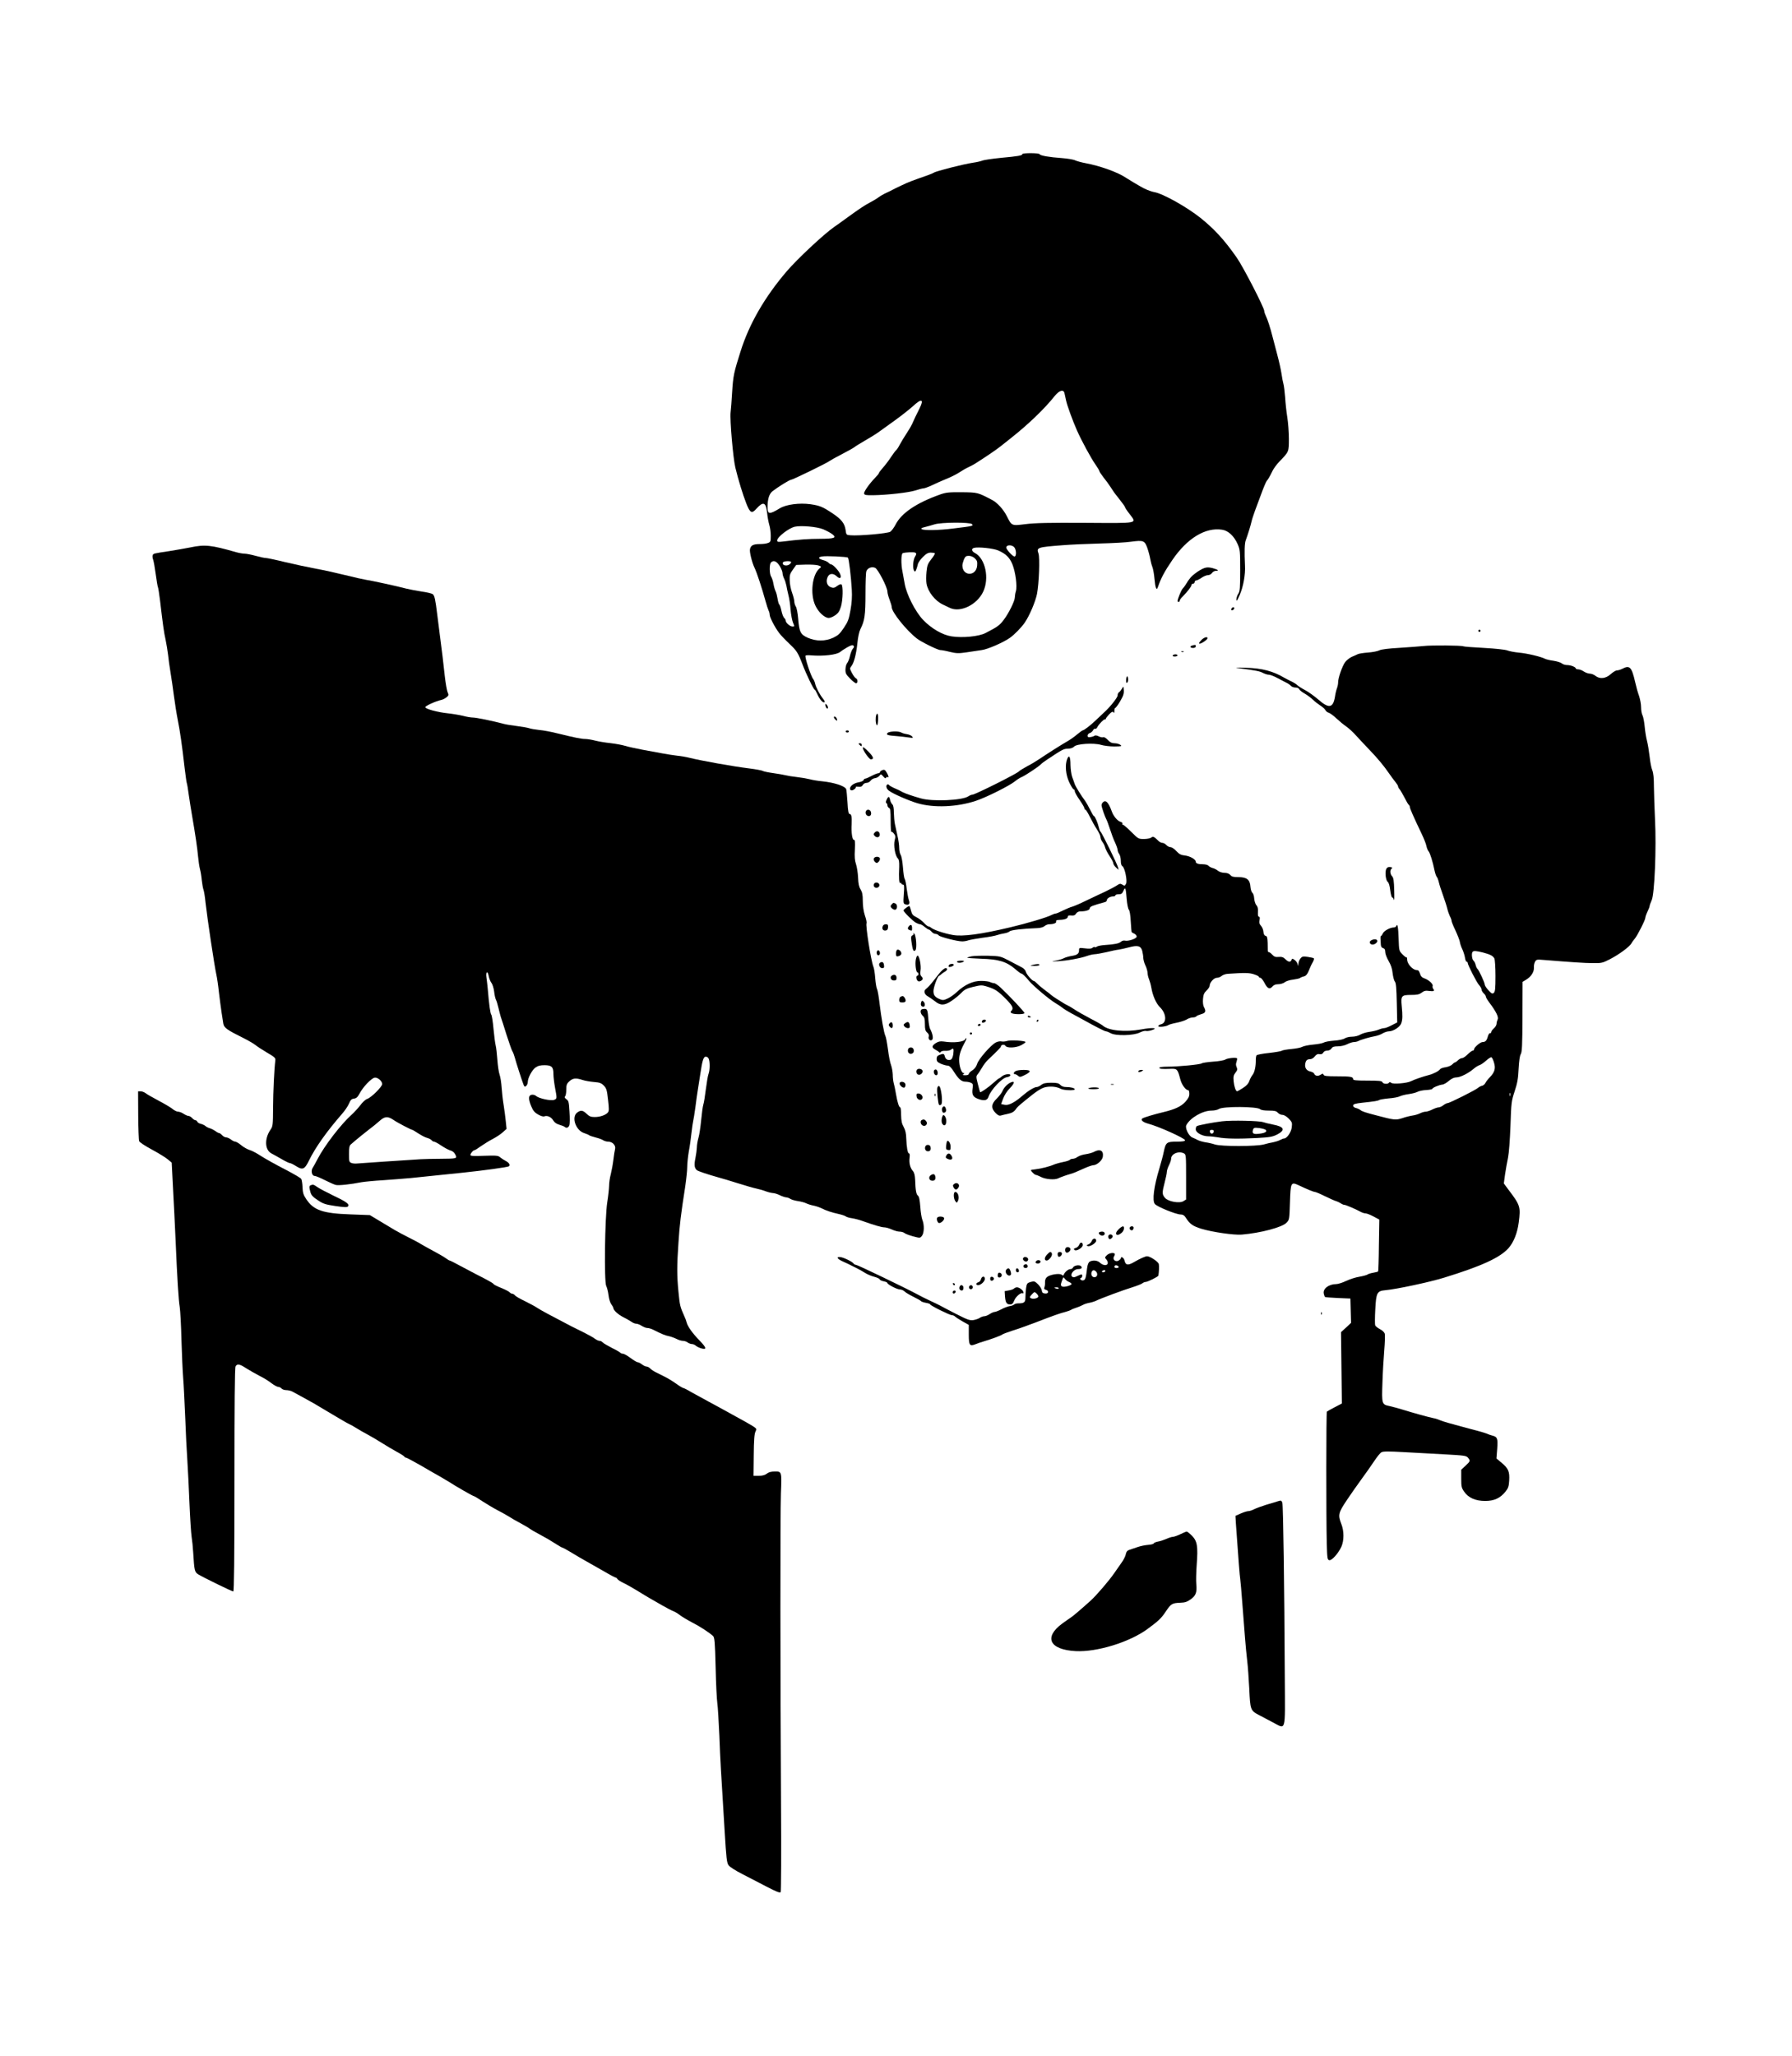 <?xml version="1.0" standalone="no"?>
<!DOCTYPE svg PUBLIC "-//W3C//DTD SVG 20010904//EN"
 "http://www.w3.org/TR/2001/REC-SVG-20010904/DTD/svg10.dtd">
<svg version="1.0" xmlns="http://www.w3.org/2000/svg"
 width="1674pt" height="1920pt" viewBox="0 0 1674 1920"
 preserveAspectRatio="xMidYMid meet">

<g transform="translate(0,1920) scale(0.1,-0.1)"
fill="#000000" stroke="none">
<path d="M9550 17761 c0 -13 -36 -20 -200 -35 -80 -8 -158 -19 -174 -26 -16
-6 -54 -15 -85 -19 -93 -14 -348 -79 -367 -93 -6 -4 -35 -17 -65 -27 -135 -47
-178 -63 -239 -93 -36 -17 -72 -34 -80 -39 -8 -5 -35 -18 -59 -29 -25 -11 -59
-31 -75 -43 -17 -13 -51 -33 -76 -46 -49 -25 -106 -63 -220 -146 -41 -30 -95
-69 -119 -85 -98 -69 -342 -297 -440 -411 -208 -243 -353 -494 -434 -753 -62
-196 -68 -223 -78 -381 -4 -77 -11 -160 -14 -185 -8 -70 23 -426 44 -515 29
-119 69 -250 103 -337 35 -89 51 -97 95 -47 63 70 88 60 99 -39 3 -37 13 -87
20 -112 8 -25 14 -71 14 -103 0 -53 -2 -58 -26 -67 -14 -6 -48 -10 -75 -10
-62 0 -86 -12 -93 -48 -6 -25 19 -126 44 -177 21 -44 68 -187 101 -307 10 -37
23 -76 28 -87 6 -11 11 -29 11 -41 0 -24 47 -115 88 -170 14 -19 58 -65 97
-102 68 -64 80 -83 121 -190 33 -88 105 -238 115 -238 3 0 13 -17 22 -37 23
-52 52 -86 67 -81 8 2 5 13 -11 33 -31 39 -65 102 -74 140 -3 16 -12 36 -18
44 -22 26 -82 209 -72 219 3 4 25 5 48 3 119 -10 244 5 276 32 9 8 38 27 64
42 35 20 51 25 59 17 9 -9 7 -16 -5 -29 -9 -10 -21 -41 -27 -68 -6 -27 -18
-57 -26 -66 -8 -8 -15 -35 -16 -58 -1 -37 4 -47 42 -86 24 -25 50 -45 57 -45
18 0 17 39 -1 46 -8 3 -24 25 -37 49 -21 40 -22 45 -8 62 25 29 47 110 58 215
6 60 17 111 29 135 39 75 47 130 47 328 0 105 3 199 8 211 11 31 51 46 82 32
27 -12 115 -182 115 -223 0 -13 9 -47 20 -75 11 -28 20 -59 20 -69 0 -46 135
-215 235 -293 41 -32 195 -108 220 -108 11 0 51 -7 89 -17 60 -14 79 -15 155
-4 47 7 111 16 141 21 56 7 200 70 262 113 43 30 108 96 141 144 45 66 99 194
114 267 19 99 28 336 14 378 -20 56 -11 59 224 77 72 6 227 13 345 16 118 3
252 10 296 17 115 15 127 11 152 -59 11 -32 23 -78 27 -102 4 -24 13 -58 20
-75 7 -17 16 -68 20 -114 7 -81 19 -111 31 -75 29 85 63 148 136 255 138 202
308 306 464 282 57 -8 112 -59 145 -134 23 -52 24 -66 24 -245 0 -165 -2 -195
-17 -218 -10 -14 -18 -39 -18 -54 0 -22 7 -12 31 42 33 77 54 190 49 275 -6
126 -4 207 7 235 19 51 46 138 54 175 4 19 19 64 32 100 13 36 41 110 61 164
20 55 42 106 48 114 15 17 30 44 56 97 11 22 39 60 63 85 90 93 89 90 89 214
0 61 -7 152 -15 201 -8 50 -17 133 -20 185 -4 52 -11 109 -16 126 -5 17 -13
59 -18 95 -5 35 -23 116 -40 179 -17 63 -36 135 -42 160 -20 81 -49 171 -64
200 -8 16 -15 37 -15 46 0 31 -199 417 -258 500 -115 165 -209 266 -337 369
-128 102 -349 226 -431 241 -35 6 -94 30 -134 55 -8 5 -35 21 -60 35 -25 15
-56 34 -70 43 -76 52 -240 111 -377 137 -40 7 -85 20 -100 27 -16 8 -72 17
-125 21 -116 8 -202 23 -206 36 -5 13 -162 13 -162 1z m394 -2233 c3 -13 9
-43 15 -68 9 -45 64 -195 102 -280 42 -95 132 -261 174 -320 19 -27 35 -54 35
-59 0 -5 17 -31 38 -58 21 -26 52 -68 68 -93 35 -54 32 -50 89 -122 25 -31 45
-60 45 -65 0 -4 18 -32 41 -61 70 -93 97 -87 -411 -84 -342 2 -472 -1 -560
-12 -132 -16 -128 -18 -176 77 -31 61 -88 123 -133 147 -139 73 -137 72 -286
74 -123 1 -148 -2 -205 -22 -221 -79 -360 -173 -415 -282 -14 -27 -36 -56 -48
-65 -24 -16 -293 -40 -373 -33 -38 3 -39 4 -45 50 -9 61 -39 99 -118 152 -97
65 -123 75 -211 88 -102 14 -226 -2 -285 -38 -100 -60 -115 -58 -115 13 1 75
15 121 46 146 50 39 159 107 173 107 15 0 338 157 361 176 8 6 59 35 114 63
54 28 106 57 115 64 9 8 54 36 101 63 47 27 104 62 127 79 23 16 92 66 153
110 61 44 137 104 168 132 79 74 105 67 64 -16 -26 -51 -60 -122 -72 -151 -6
-14 -28 -52 -50 -85 -22 -33 -51 -81 -65 -107 -13 -26 -29 -49 -35 -53 -5 -3
-26 -32 -47 -63 -20 -31 -54 -76 -75 -99 -21 -24 -38 -46 -38 -51 0 -4 -15
-23 -34 -42 -57 -59 -107 -131 -104 -148 3 -14 16 -17 83 -16 135 2 337 25
398 45 31 10 64 19 73 19 9 0 38 10 63 21 57 27 110 51 181 80 30 13 74 36 98
52 23 15 57 35 75 43 17 7 48 24 68 36 107 68 199 131 239 163 25 20 66 53 92
73 161 127 315 274 411 395 43 53 83 64 91 25z m-864 -1222 c13 -17 12 -18
-177 -41 -135 -17 -271 -19 -292 -6 -11 7 -3 12 30 20 24 6 64 17 89 25 65 20
333 21 350 2z m-1390 -48 c31 -13 69 -34 85 -46 43 -34 21 -42 -115 -43 -107
0 -201 -7 -342 -25 -51 -6 -58 -5 -58 10 0 31 108 115 165 128 59 13 207 0
265 -24z m1782 -165 c23 -21 26 -92 3 -89 -18 3 -74 65 -75 83 0 25 46 29 72
6z m-144 -34 c70 -32 103 -65 129 -127 29 -72 47 -205 33 -252 -6 -19 -10 -45
-10 -58 0 -33 -56 -147 -103 -209 -39 -52 -58 -66 -171 -124 -62 -32 -214 -47
-317 -31 -85 13 -188 73 -266 154 -73 77 -155 238 -172 338 -6 36 -15 85 -20
110 -15 67 -14 170 2 175 29 9 106 12 118 4 11 -7 11 -14 -4 -38 -18 -31 -23
-106 -8 -130 8 -12 12 -10 20 10 5 13 12 36 15 50 3 15 24 45 47 68 31 31 49
41 74 41 17 0 34 -3 38 -6 3 -3 -11 -28 -33 -55 -33 -42 -39 -57 -45 -118 -4
-39 -4 -89 0 -111 13 -75 79 -159 151 -194 21 -10 52 -25 67 -32 97 -47 253
28 311 150 60 126 21 310 -76 362 -32 16 -37 40 -10 48 39 11 184 -4 230 -25z
m-1407 -66 c9 -10 29 -175 36 -299 4 -63 0 -123 -12 -190 -15 -86 -23 -108
-62 -166 -37 -56 -54 -71 -100 -93 -75 -34 -159 -34 -237 0 -68 30 -80 54 -90
180 -4 50 -14 100 -22 112 -8 12 -14 33 -14 46 0 13 -9 50 -21 83 -12 32 -22
84 -22 116 -2 48 3 62 30 100 l31 43 89 3 c50 1 103 -2 119 -8 29 -11 29 -12
9 -28 -68 -57 -89 -238 -39 -345 28 -62 87 -117 126 -117 13 0 40 11 60 25 29
20 40 37 54 82 18 61 21 190 5 206 -5 5 -22 0 -40 -14 -25 -19 -36 -21 -58
-13 -36 12 -50 52 -33 93 15 38 52 42 86 10 29 -28 47 -18 33 19 -12 32 -68
92 -85 92 -6 0 -17 7 -24 15 -7 8 -30 20 -51 25 -46 13 -50 27 -11 34 40 7
234 -2 243 -11z m1185 -6 c21 -20 25 -31 22 -67 -7 -104 -138 -103 -138 1 0
11 7 35 14 54 13 29 20 35 46 35 19 0 41 -9 56 -23z m-1823 -71 c15 -24 27
-54 27 -67 0 -13 7 -37 15 -52 8 -15 17 -45 21 -65 3 -20 12 -60 19 -89 8 -28
17 -89 20 -135 4 -46 14 -98 21 -117 17 -42 18 -41 -4 -41 -22 0 -62 35 -62
54 0 8 -7 19 -14 26 -8 6 -20 36 -26 66 -6 29 -15 56 -20 59 -5 3 -12 27 -16
53 -4 26 -12 58 -19 72 -7 14 -16 45 -20 70 -4 25 -14 54 -21 65 -17 24 -18
117 -2 133 24 24 52 13 81 -32z m107 36 c0 -15 -24 -32 -46 -32 -25 0 -39 14
-29 30 7 12 75 14 75 2z"/>
<path d="M1780 14089 c-52 -10 -142 -26 -200 -35 -147 -22 -147 -22 -154 -39
-3 -8 -1 -27 5 -42 5 -15 16 -76 24 -136 8 -59 17 -113 20 -118 3 -5 12 -62
20 -126 26 -221 36 -298 52 -367 8 -37 18 -100 23 -140 4 -39 14 -114 23 -166
9 -52 23 -151 32 -220 9 -69 25 -170 36 -224 20 -100 39 -229 64 -449 8 -64
16 -125 19 -135 4 -10 13 -63 20 -118 8 -54 21 -139 30 -189 31 -179 49 -302
56 -380 4 -44 12 -98 18 -120 6 -22 14 -69 17 -105 4 -36 11 -75 16 -88 5 -13
14 -67 19 -120 16 -144 83 -591 101 -672 6 -25 17 -99 24 -165 8 -66 19 -151
25 -190 6 -38 13 -85 16 -103 6 -38 37 -60 179 -130 50 -25 104 -56 120 -69
17 -14 66 -46 110 -72 69 -40 80 -50 77 -71 -11 -93 -20 -291 -21 -440 -1
-169 -2 -177 -26 -211 -56 -84 -51 -187 11 -219 16 -8 58 -32 93 -52 36 -21
71 -38 78 -38 7 0 31 -11 53 -25 67 -43 85 -36 126 48 60 123 166 272 307 434
27 30 57 74 67 98 15 35 24 44 47 47 22 2 34 14 54 51 31 58 105 136 137 144
27 7 72 -30 72 -59 0 -25 -101 -126 -140 -139 -17 -6 -45 -32 -65 -60 -20 -26
-56 -65 -79 -86 -99 -88 -255 -290 -321 -418 -17 -33 -37 -69 -45 -81 -17 -28
-6 -74 19 -74 11 0 53 -18 95 -39 42 -21 88 -42 102 -45 25 -7 139 5 239 25
28 5 120 14 205 19 85 6 200 15 255 20 144 15 386 40 485 50 194 20 426 52
434 60 14 13 1 34 -30 50 -16 8 -39 23 -51 33 -19 17 -34 19 -151 15 -99 -4
-129 -2 -128 8 2 16 26 44 38 44 5 0 32 17 61 38 29 20 78 51 110 67 32 17 74
44 93 62 l36 32 -7 68 c-3 37 -13 106 -20 153 -8 47 -16 121 -19 165 -3 44
-11 98 -19 120 -8 22 -17 85 -21 140 -4 55 -11 116 -16 135 -5 19 -14 89 -20
154 -6 66 -15 125 -21 132 -9 11 -20 90 -33 244 -3 30 -8 76 -12 103 -8 57 12
66 22 10 4 -21 15 -48 25 -61 10 -13 21 -49 25 -80 3 -31 11 -66 17 -77 6 -11
16 -45 23 -75 7 -30 17 -68 22 -85 6 -16 30 -91 53 -165 24 -74 48 -144 55
-155 7 -11 17 -38 23 -60 12 -46 68 -219 82 -254 8 -19 12 -21 24 -11 8 7 15
23 15 35 0 39 39 113 72 137 25 17 45 22 87 22 66 -1 81 -17 81 -85 0 -26 7
-83 15 -126 19 -101 19 -102 -9 -113 -29 -11 -142 13 -167 36 -10 9 -28 14
-41 12 -32 -4 -34 -37 -7 -104 18 -44 32 -61 65 -80 23 -14 49 -22 58 -18 28
11 64 -5 83 -36 12 -21 31 -34 58 -42 22 -6 44 -15 50 -20 16 -15 35 -8 44 15
4 12 5 68 1 125 -5 91 -8 104 -29 118 -16 12 -20 19 -12 27 6 6 11 34 11 62 0
43 4 56 28 78 32 30 61 34 124 13 24 -8 72 -16 107 -19 53 -4 69 -10 92 -34
24 -25 29 -40 39 -131 10 -84 10 -105 -1 -119 -21 -25 -73 -43 -123 -43 -37 0
-51 6 -76 30 -35 34 -55 37 -89 11 -55 -42 -13 -166 66 -191 21 -7 43 -16 48
-21 6 -4 33 -13 60 -20 28 -7 59 -18 70 -26 11 -7 32 -13 47 -13 40 0 72 -35
64 -68 -4 -15 -11 -61 -16 -102 -5 -41 -16 -101 -24 -133 -9 -32 -16 -81 -16
-110 -1 -29 -8 -97 -17 -152 -23 -143 -30 -742 -10 -782 8 -15 18 -55 22 -88
4 -34 15 -70 26 -84 10 -13 19 -29 19 -35 1 -21 45 -61 95 -86 28 -14 61 -33
74 -42 13 -10 33 -18 45 -18 11 0 35 -9 51 -20 17 -11 40 -20 53 -20 13 0 40
-8 60 -19 73 -37 107 -51 140 -57 18 -4 50 -15 70 -25 20 -11 48 -19 62 -19
14 0 34 -7 44 -15 11 -8 29 -15 40 -15 11 0 27 -7 36 -15 10 -9 31 -19 47 -24
58 -17 55 3 -10 70 -68 70 -111 130 -122 169 -3 14 -12 39 -20 55 -43 97 -44
103 -57 234 -15 153 -15 240 0 456 11 174 22 259 63 525 10 69 19 152 19 185
0 33 7 98 15 145 9 47 20 126 25 175 6 50 13 99 16 110 3 11 12 67 20 125 7
58 18 134 24 170 6 36 15 97 21 135 19 127 29 163 48 168 10 2 23 -4 29 -14
15 -23 15 -109 1 -146 -6 -15 -17 -80 -25 -143 -8 -63 -18 -128 -24 -145 -5
-16 -14 -82 -20 -145 -6 -63 -17 -137 -25 -164 -8 -27 -15 -68 -15 -90 -1 -23
-7 -68 -14 -102 -13 -62 -9 -91 15 -111 14 -10 100 -39 204 -68 28 -7 109 -32
180 -54 72 -23 150 -45 175 -50 25 -5 63 -16 85 -25 22 -8 51 -15 65 -16 14 0
43 -9 65 -20 22 -11 48 -19 58 -20 10 0 28 -6 40 -14 12 -8 44 -17 72 -21 27
-4 61 -13 75 -20 14 -7 44 -17 65 -21 22 -4 56 -15 75 -24 48 -24 95 -40 163
-55 32 -7 64 -18 70 -24 7 -5 33 -13 57 -16 25 -4 68 -15 95 -25 115 -41 182
-60 206 -60 15 0 46 -9 70 -20 24 -11 57 -20 73 -20 16 0 37 -6 45 -13 9 -8
45 -21 81 -31 64 -17 65 -17 82 4 22 27 24 103 4 151 -7 19 -16 74 -19 124 -5
63 -11 93 -22 101 -16 12 -23 50 -26 149 -2 41 -8 66 -21 81 -26 29 -37 76
-31 123 3 25 2 41 -5 41 -13 0 -23 57 -26 140 -1 46 -8 77 -24 107 -18 31 -23
58 -24 112 0 39 -4 71 -8 71 -12 0 -27 49 -40 125 -6 39 -16 84 -21 101 -5 17
-9 53 -9 80 -1 27 -8 67 -16 89 -9 22 -22 88 -29 147 -8 59 -18 115 -24 126
-13 24 -38 166 -55 307 -7 61 -17 119 -23 130 -6 11 -13 57 -17 102 -3 46 -11
95 -18 110 -22 57 -74 385 -63 403 3 5 -3 37 -15 71 -13 40 -20 89 -20 137 0
58 -5 82 -21 108 -15 25 -21 54 -23 111 -2 43 -11 98 -19 123 -12 34 -15 69
-11 138 3 69 1 92 -8 90 -16 -4 -27 68 -22 147 3 69 -2 95 -20 95 -9 0 -15 30
-19 108 -4 60 -9 115 -12 123 -12 30 -110 62 -225 74 -36 3 -90 12 -120 20
-30 7 -84 16 -120 20 -36 4 -81 11 -100 16 -20 5 -71 14 -115 20 -44 6 -88 15
-98 20 -9 6 -70 17 -135 25 -145 18 -437 70 -550 98 -31 8 -84 17 -117 20 -33
4 -94 13 -135 21 -41 8 -127 24 -190 35 -63 12 -136 28 -161 36 -25 8 -86 19
-135 25 -49 5 -114 16 -145 24 -31 8 -73 15 -92 15 -37 0 -99 13 -267 54 -52
13 -125 27 -163 30 -37 4 -78 11 -92 16 -14 5 -64 14 -112 20 -49 6 -104 15
-123 20 -109 29 -261 60 -291 60 -19 0 -62 7 -94 16 -33 8 -98 19 -145 24 -94
10 -201 39 -207 56 -4 11 97 57 148 68 15 3 37 14 50 25 21 17 22 22 11 46 -7
15 -19 84 -27 153 -14 130 -26 233 -46 382 -6 47 -17 132 -24 190 -18 146 -25
177 -42 192 -8 6 -54 18 -101 24 -48 7 -114 20 -147 28 -99 26 -327 75 -375
82 -25 4 -112 23 -195 44 -82 20 -206 48 -275 60 -69 13 -197 40 -285 61 -89
22 -171 39 -183 39 -12 0 -55 9 -94 20 -40 11 -86 20 -102 20 -16 0 -52 6 -80
14 -234 67 -291 73 -426 45z m1894 -5345 c39 -27 166 -93 178 -94 3 0 30 -16
59 -35 29 -19 65 -37 80 -40 15 -4 33 -13 40 -21 6 -8 17 -14 24 -14 7 0 37
-16 66 -36 30 -20 68 -41 86 -46 20 -5 37 -19 46 -38 20 -38 16 -39 -138 -40
-66 0 -149 -2 -185 -4 -158 -10 -568 -37 -595 -40 -16 -2 -40 0 -52 5 -21 8
-23 15 -23 84 0 59 4 78 18 90 46 41 142 118 181 148 24 17 62 49 85 69 49 45
78 47 130 12z"/>
<path d="M11248 13895 c-18 -6 -54 -27 -79 -46 -41 -30 -58 -50 -95 -111 -6
-10 -18 -26 -27 -35 -14 -16 -46 -96 -47 -115 0 -5 5 -8 10 -8 6 0 10 5 10 11
0 6 12 24 28 39 47 48 82 94 82 107 0 7 7 13 15 13 8 0 15 7 15 15 0 8 6 15
14 15 7 0 30 11 50 25 20 14 48 25 61 25 14 0 30 9 37 20 7 11 24 20 37 20 34
0 18 12 -34 26 -33 8 -53 8 -77 -1z"/>
<path d="M11505 13519 c-4 -6 -5 -13 -2 -16 7 -7 27 6 27 18 0 12 -17 12 -25
-2z"/>
<path d="M13810 13310 c0 -5 5 -10 10 -10 6 0 10 5 10 10 0 6 -4 10 -10 10 -5
0 -10 -4 -10 -10z"/>
<path d="M11219 13220 c-19 -21 -22 -30 -12 -30 18 0 73 38 73 51 0 19 -36 7
-61 -21z"/>
<path d="M11138 13173 c-27 -7 -22 -23 7 -23 16 0 25 6 25 15 0 15 -2 16 -32
8z"/>
<path d="M13300 13168 c-36 -4 -138 -11 -226 -17 -104 -6 -172 -14 -190 -24
-16 -8 -63 -17 -105 -20 -42 -3 -85 -10 -95 -15 -11 -5 -35 -17 -56 -25 -20
-9 -48 -31 -62 -49 -27 -37 -66 -146 -66 -190 0 -15 -5 -39 -11 -55 -6 -15
-15 -52 -19 -82 -18 -103 -57 -109 -156 -22 -37 32 -92 71 -122 87 -31 16 -64
37 -75 48 -10 10 -38 27 -61 37 -22 11 -48 24 -56 29 -108 64 -209 90 -360 95
-103 3 -114 2 -60 -5 161 -22 187 -27 217 -43 18 -9 42 -17 55 -17 13 0 50
-14 83 -32 33 -17 72 -37 86 -45 15 -7 32 -20 39 -28 7 -8 26 -15 42 -15 16 0
31 -6 34 -15 4 -9 27 -28 53 -42 25 -15 59 -40 75 -56 16 -16 47 -40 67 -53
21 -13 43 -32 49 -43 5 -11 20 -23 32 -26 13 -4 46 -28 73 -54 28 -26 68 -59
90 -74 22 -14 67 -56 100 -93 33 -36 87 -94 120 -128 75 -78 129 -143 179
-215 21 -31 50 -69 62 -84 13 -16 24 -33 24 -39 0 -6 6 -19 14 -27 8 -9 28
-44 46 -78 17 -34 35 -65 40 -68 6 -4 10 -13 10 -20 0 -14 35 -93 110 -250 21
-44 42 -96 45 -115 4 -19 13 -42 21 -50 13 -16 38 -95 55 -179 5 -24 14 -50
20 -58 7 -7 15 -30 20 -51 4 -20 22 -75 39 -122 17 -47 35 -103 40 -125 5 -22
16 -53 24 -70 9 -16 16 -36 16 -44 0 -8 16 -48 36 -89 19 -41 38 -89 41 -106
2 -17 13 -49 24 -71 10 -22 21 -57 24 -77 3 -21 10 -38 15 -38 6 0 10 -4 10
-9 0 -20 84 -184 106 -208 13 -14 24 -34 24 -43 0 -9 9 -25 20 -35 11 -10 20
-24 20 -31 0 -7 15 -32 33 -56 62 -82 89 -136 77 -157 -5 -11 -10 -29 -10 -40
0 -12 -11 -31 -25 -43 -14 -12 -25 -28 -25 -35 0 -7 -5 -12 -11 -10 -7 1 -16
-14 -21 -33 -10 -37 -23 -50 -49 -50 -21 0 -79 -50 -79 -67 0 -7 -6 -13 -12
-13 -7 0 -29 -16 -48 -35 -19 -19 -42 -35 -52 -35 -10 0 -27 -9 -38 -20 -11
-11 -24 -20 -28 -20 -5 0 -17 -9 -26 -19 -9 -10 -37 -22 -61 -26 -25 -3 -48
-12 -52 -18 -12 -18 -64 -45 -109 -56 -51 -13 -133 -41 -164 -57 -38 -19 -167
-29 -184 -15 -10 8 -16 9 -21 1 -10 -15 -55 -12 -61 5 -5 12 -30 15 -140 15
-108 0 -134 3 -134 14 0 22 -24 26 -151 26 -96 0 -121 3 -125 15 -5 12 -9 12
-29 -1 -24 -15 -50 -11 -59 11 -2 7 -18 16 -35 20 -35 7 -53 33 -49 67 5 35
17 48 45 48 15 0 33 10 45 26 15 19 28 25 45 21 16 -3 27 2 34 14 6 12 21 19
37 19 16 0 32 8 40 20 9 15 23 20 60 20 28 0 64 8 87 20 22 11 50 20 62 20 13
0 31 4 41 9 23 13 107 37 157 46 22 4 54 15 71 26 17 10 43 19 58 19 42 0 104
41 116 75 12 37 13 69 4 162 -9 95 -2 103 88 103 55 0 75 4 98 21 22 17 38 21
69 16 45 -6 56 0 40 19 -6 8 -9 20 -6 28 7 17 -38 58 -78 71 -21 7 -33 19 -40
43 -5 17 -15 33 -22 33 -22 2 -27 4 -43 14 -30 20 -54 57 -55 83 0 15 -2 25
-5 22 -3 -3 -20 10 -38 28 -33 34 -33 34 -37 149 -3 106 -11 147 -22 116 -3
-7 -13 -13 -23 -13 -34 0 -91 -31 -102 -55 -6 -14 -14 -25 -18 -25 -3 0 -5
-12 -4 -27 1 -16 2 -40 3 -54 1 -18 8 -28 21 -32 14 -4 20 -14 20 -36 0 -16
14 -54 31 -83 22 -37 34 -72 38 -114 4 -34 13 -70 21 -79 11 -13 15 -62 18
-199 l4 -183 -51 -26 c-28 -15 -59 -27 -70 -27 -10 0 -34 -6 -52 -14 -19 -8
-58 -17 -88 -21 -30 -4 -68 -16 -85 -26 -18 -11 -50 -19 -76 -19 -25 0 -56 -7
-68 -16 -14 -9 -54 -18 -100 -21 -42 -3 -86 -11 -97 -18 -11 -7 -56 -15 -100
-19 -44 -4 -89 -14 -101 -21 -11 -7 -56 -16 -100 -20 -43 -4 -84 -11 -90 -16
-6 -5 -60 -14 -120 -21 -60 -6 -112 -16 -116 -22 -4 -6 -7 -24 -7 -41 1 -61
-11 -117 -30 -141 -11 -14 -25 -40 -31 -59 -8 -23 -26 -43 -59 -64 -26 -17
-51 -31 -54 -31 -13 0 -28 43 -33 93 -4 44 -1 58 17 81 18 23 20 31 11 52 -8
16 -8 32 -1 50 5 15 7 29 5 32 -11 10 -89 2 -109 -11 -13 -8 -63 -17 -116 -20
-52 -4 -99 -11 -105 -16 -14 -11 -219 -31 -323 -31 -42 0 -73 -4 -73 -10 0
-11 22 -13 107 -10 59 2 64 -3 88 -95 13 -53 51 -105 76 -105 5 0 9 -15 9 -34
0 -25 -10 -44 -38 -75 -40 -43 -97 -70 -207 -96 -80 -19 -177 -48 -193 -58
-20 -13 3 -35 50 -48 103 -27 348 -138 348 -156 0 -9 -23 -13 -80 -13 -92 0
-100 -7 -119 -96 -5 -28 -24 -97 -41 -155 -51 -167 -68 -301 -42 -331 21 -26
199 -98 240 -98 21 0 35 -8 47 -27 39 -62 67 -82 149 -107 103 -31 304 -60
376 -54 176 15 377 68 418 111 27 28 27 31 32 189 6 188 9 194 81 161 80 -38
141 -63 154 -63 6 0 47 -17 91 -39 43 -21 90 -42 104 -46 14 -4 34 -14 45 -21
11 -8 25 -14 33 -14 13 0 103 -38 154 -66 14 -8 35 -14 46 -14 10 0 43 -13 73
-29 l54 -29 -4 -238 c-1 -132 -5 -242 -7 -245 -2 -4 -23 -9 -46 -13 -23 -4
-47 -11 -54 -17 -7 -5 -40 -14 -74 -20 -34 -5 -90 -23 -124 -39 -35 -17 -77
-30 -94 -30 -69 0 -127 -44 -116 -90 3 -14 8 -27 11 -30 2 -3 57 -7 121 -10
l117 -5 3 -113 3 -114 -47 -44 -47 -43 4 -333 4 -333 -67 -35 c-37 -19 -70
-38 -73 -41 -7 -7 -7 -998 -1 -1229 4 -144 6 -155 24 -158 24 -4 85 65 113
127 25 58 25 145 -1 211 -33 84 -28 104 50 221 38 57 101 146 138 197 38 51
90 126 117 166 27 41 58 80 70 86 17 9 68 9 211 1 104 -6 277 -15 384 -21 178
-10 197 -12 213 -31 24 -29 22 -33 -23 -75 l-40 -37 0 -83 c0 -75 3 -88 28
-123 39 -57 106 -86 196 -86 84 0 140 26 190 88 25 31 31 49 34 102 5 83 -7
113 -69 165 l-50 42 7 89 c7 97 2 112 -44 124 -15 4 -40 12 -57 20 -16 7 -113
34 -215 60 -102 27 -197 54 -213 62 -15 7 -46 18 -70 22 -44 9 -175 45 -292
81 -38 12 -90 25 -115 31 -72 15 -73 19 -66 219 3 96 11 232 17 302 6 70 8
139 5 153 -4 15 -21 32 -45 44 -21 11 -41 27 -45 36 -3 9 -3 75 1 146 8 159
16 175 95 182 102 9 412 75 548 117 348 107 523 187 602 276 48 55 82 139 95
239 19 148 15 161 -100 312 l-39 53 11 82 c7 46 19 117 28 158 9 45 18 166 23
300 7 215 9 229 39 320 25 76 33 118 37 210 4 74 11 123 20 137 12 19 15 84
16 349 l1 326 31 19 c47 27 77 73 75 112 -2 17 3 43 10 56 13 23 16 23 90 17
235 -19 375 -29 451 -29 80 -1 90 1 160 37 87 45 185 118 201 149 6 12 20 31
30 42 23 26 99 175 99 196 0 8 9 34 20 57 11 22 20 46 20 53 0 6 9 30 19 53
27 57 45 492 31 756 -5 102 -9 238 -10 303 0 82 -5 129 -15 154 -9 20 -20 78
-25 127 -6 50 -16 115 -24 145 -8 29 -18 90 -22 134 -4 44 -13 92 -20 106 -8
14 -14 49 -14 78 0 28 -9 75 -19 105 -11 29 -27 87 -36 128 -33 143 -51 162
-121 125 -16 -8 -38 -15 -50 -15 -11 0 -37 -16 -58 -35 -46 -42 -102 -48 -143
-15 -14 11 -37 20 -52 20 -14 0 -39 9 -56 20 -16 11 -40 20 -52 20 -13 0 -23
4 -23 8 0 14 -48 32 -82 32 -17 0 -39 7 -49 16 -9 8 -44 19 -77 24 -32 4 -68
13 -78 18 -37 20 -172 52 -245 58 -41 4 -89 13 -107 20 -19 8 -110 18 -218 24
-102 5 -189 12 -194 15 -14 9 -300 11 -370 3z m554 -2862 c68 -18 93 -31 106
-56 5 -10 10 -84 10 -163 0 -119 -3 -147 -16 -158 -13 -11 -20 -7 -50 25 -19
20 -34 44 -34 52 0 19 -57 141 -69 148 -5 4 -12 19 -16 35 -3 16 -13 35 -21
42 -14 12 -20 70 -7 82 10 11 37 8 97 -7z m102 -1027 c17 -54 7 -90 -37 -136
-17 -17 -37 -42 -43 -55 -6 -12 -20 -24 -31 -26 -11 -2 -28 -11 -37 -19 -23
-21 -267 -143 -285 -143 -8 0 -26 -9 -40 -20 -14 -11 -34 -20 -45 -20 -10 0
-36 -9 -58 -20 -22 -11 -50 -20 -62 -20 -13 0 -36 -7 -52 -15 -16 -8 -47 -18
-70 -21 -22 -3 -67 -14 -98 -25 -60 -19 -74 -18 -243 27 -98 25 -132 37 -145
48 -8 7 -27 16 -42 20 -16 3 -28 13 -28 21 0 16 18 21 90 29 106 11 144 17
154 25 6 4 46 11 89 15 43 3 90 12 105 20 15 7 51 16 81 20 30 4 66 13 82 21
15 8 52 16 83 17 31 2 56 7 56 11 0 10 65 38 95 40 12 1 39 17 60 35 26 22 49
32 70 32 36 0 112 38 162 81 17 15 42 30 55 34 13 4 40 23 61 42 21 19 43 33
49 31 6 -2 17 -24 24 -49z m151 -311 c-3 -7 -5 -2 -5 12 0 14 2 19 5 13 2 -7
2 -19 0 -25z m-2335 -125 c7 -8 39 -13 80 -13 56 0 71 -4 85 -20 10 -11 29
-20 43 -20 15 0 38 -14 59 -35 31 -32 33 -39 28 -81 -5 -45 -45 -104 -71 -104
-6 0 -24 -7 -39 -15 -15 -8 -45 -17 -65 -21 -20 -3 -59 -12 -86 -20 -69 -19
-398 -20 -458 0 -24 8 -63 17 -87 20 -24 4 -56 13 -70 20 -14 8 -37 18 -51 24
-35 13 -72 89 -58 116 35 68 152 136 235 136 27 0 58 7 69 15 38 26 359 24
386 -2z m-711 -413 c18 -10 19 -23 19 -220 l0 -210 -24 -15 c-36 -24 -143 -5
-173 30 -28 32 -28 49 -3 145 11 41 20 85 20 98 0 12 9 40 20 62 11 22 20 48
20 60 0 47 71 76 121 50z"/>
<path d="M11415 8730 c-79 -9 -221 -36 -235 -45 -6 -3 -10 -17 -10 -30 0 -31
62 -65 118 -65 22 0 63 -5 92 -10 68 -13 187 -15 363 -6 121 7 144 11 188 33
80 42 66 73 -41 93 -36 7 -76 17 -90 22 -33 13 -295 19 -385 8z m409 -80 c16
-16 -6 -30 -61 -36 -55 -7 -69 2 -58 37 6 19 12 21 58 16 28 -4 55 -11 61 -17z
m-486 -17 c-2 -10 -10 -18 -18 -18 -8 0 -16 8 -18 18 -2 12 3 17 18 17 15 0
20 -5 18 -17z"/>
<path d="M11038 13113 c7 -3 16 -2 19 1 4 3 -2 6 -13 5 -11 0 -14 -3 -6 -6z"/>
<path d="M10955 13080 c-4 -6 5 -10 19 -10 14 0 26 5 26 10 0 6 -9 10 -19 10
-11 0 -23 -4 -26 -10z"/>
<path d="M10528 12884 c-5 -4 -8 -21 -8 -38 0 -21 3 -27 11 -19 6 6 9 23 7 38
-2 15 -6 23 -10 19z"/>
<path d="M10481 12770 c-8 -14 -20 -29 -27 -33 -8 -4 -14 -18 -14 -31 0 -20
-73 -111 -128 -160 -6 -6 -38 -36 -70 -66 -53 -52 -116 -100 -129 -100 -3 0
-26 -17 -52 -38 -25 -22 -68 -52 -96 -67 -52 -30 -191 -118 -260 -165 -22 -15
-71 -45 -110 -65 -38 -21 -73 -42 -76 -47 -11 -18 -411 -218 -435 -218 -8 0
-26 -7 -39 -16 -58 -38 -334 -50 -442 -19 -76 21 -146 46 -168 57 -33 18 -48
26 -87 42 -20 9 -40 21 -43 26 -4 6 -11 8 -16 5 -17 -11 -9 -40 15 -58 38 -29
185 -93 266 -117 154 -45 369 -36 545 22 100 33 319 143 368 184 17 14 42 30
56 36 30 11 156 94 183 120 9 10 36 30 59 45 143 95 155 102 195 102 26 1 47
8 58 20 24 26 182 36 251 16 26 -8 82 -15 124 -15 69 1 74 2 57 15 -11 8 -35
15 -54 15 -25 0 -42 8 -63 31 -17 18 -35 29 -44 25 -8 -3 -27 1 -42 9 -15 8
-32 10 -37 6 -6 -5 -23 -11 -38 -13 -22 -4 -28 -1 -28 13 0 10 9 21 20 24 11
3 25 15 31 26 5 11 14 17 19 14 5 -3 14 3 20 14 15 30 61 76 71 74 5 -2 9 1 9
6 0 4 14 23 31 41 25 25 33 29 40 19 6 -10 9 -6 9 14 0 15 4 27 8 27 5 0 26
28 46 62 29 49 36 71 34 103 -3 40 -3 40 -17 15z"/>
<path d="M7710 12620 c0 -21 16 -44 23 -33 4 6 0 19 -8 29 -11 15 -14 16 -15
4z"/>
<path d="M8186 12525 c-9 -24 -7 -78 3 -94 6 -9 10 2 13 35 5 54 -4 89 -16 59z"/>
<path d="M7790 12502 c0 -5 7 -16 16 -23 14 -12 16 -11 13 5 -4 20 -29 35 -29
18z"/>
<path d="M7900 12370 c0 -5 7 -10 15 -10 8 0 15 5 15 10 0 6 -7 10 -15 10 -8
0 -15 -4 -15 -10z"/>
<path d="M8290 12355 c-14 -17 1 -22 95 -29 33 -3 80 -8 105 -12 40 -6 43 -5
31 9 -7 9 -29 19 -50 22 -20 3 -44 10 -53 16 -28 15 -114 11 -128 -6z"/>
<path d="M8020 12256 c0 -2 7 -9 15 -16 12 -10 15 -10 15 4 0 9 -7 16 -15 16
-8 0 -15 -2 -15 -4z"/>
<path d="M8060 12218 c0 -24 59 -108 75 -108 33 0 24 25 -24 73 -34 35 -51 46
-51 35z"/>
<path d="M9969 12113 c-22 -56 -14 -146 19 -217 17 -36 36 -66 41 -66 6 0 11
-8 11 -17 0 -10 20 -47 45 -82 25 -36 45 -71 45 -78 0 -7 4 -13 9 -13 5 0 24
-30 42 -67 18 -36 47 -89 66 -117 18 -28 33 -60 33 -72 0 -12 8 -32 18 -45 11
-13 22 -37 26 -53 4 -15 22 -51 41 -79 19 -29 35 -59 35 -68 0 -8 11 -26 24
-38 l25 -23 -5 23 c-7 30 -152 327 -164 334 -5 3 -11 20 -15 38 -9 41 -37 107
-46 107 -4 0 -19 26 -35 58 -15 31 -36 68 -46 82 -39 52 -91 136 -99 160 -4
14 -15 43 -23 65 -8 22 -15 72 -16 112 0 77 -13 101 -31 56z"/>
<path d="M8242 12009 c-12 -5 -22 -13 -22 -19 0 -5 -7 -10 -15 -10 -9 0 -37
-11 -63 -25 -26 -14 -52 -25 -58 -25 -7 0 -14 -6 -17 -14 -3 -8 -24 -17 -47
-21 -44 -7 -80 -34 -80 -60 0 -8 7 -15 16 -15 17 0 46 25 38 33 -3 2 9 3 25 1
22 -3 33 2 41 16 6 12 21 20 35 20 13 0 30 9 38 21 8 11 27 22 41 23 15 2 33
12 41 22 14 18 15 18 36 -6 14 -17 22 -21 26 -12 2 6 9 10 14 6 15 -9 10 13
-9 44 -14 24 -21 28 -40 21z"/>
<path d="M8282 11732 c-8 -17 -9 -28 -2 -30 5 -2 10 -12 10 -22 0 -10 7 -20
15 -24 12 -4 15 -27 15 -117 0 -62 3 -109 6 -106 4 3 15 -4 24 -16 15 -19 17
-29 8 -62 -13 -47 4 -146 29 -170 11 -11 14 -33 13 -78 -5 -103 -1 -159 10
-152 6 3 10 1 10 -4 0 -6 7 -11 15 -11 12 0 14 -14 8 -89 -6 -86 -5 -89 17
-96 30 -10 43 6 31 38 -6 15 -15 63 -21 108 -5 45 -14 87 -19 93 -5 6 -12 54
-16 106 -4 52 -13 105 -21 117 -8 12 -14 42 -14 65 0 24 -7 75 -16 113 -8 39
-19 88 -24 110 -5 22 -9 70 -10 106 0 45 -5 70 -14 78 -8 7 -18 26 -21 42 -8
36 -16 37 -33 1z"/>
<path d="M10302 11708 c-7 -7 -12 -19 -12 -27 1 -19 31 -107 47 -136 6 -11 20
-51 33 -90 12 -38 32 -93 46 -121 13 -28 24 -60 24 -70 0 -10 7 -28 15 -38 8
-11 15 -39 15 -62 0 -28 5 -46 15 -52 22 -12 48 -138 34 -163 -11 -22 -13 -23
-38 -7 -15 9 -24 7 -47 -9 -16 -11 -65 -37 -109 -58 -44 -20 -125 -59 -180
-85 -55 -27 -113 -52 -129 -56 -16 -4 -54 -20 -85 -35 -31 -16 -62 -29 -69
-29 -8 0 -26 -7 -40 -14 -38 -21 -233 -79 -382 -114 -277 -66 -448 -89 -540
-72 -76 13 -178 47 -201 67 -8 7 -21 13 -27 13 -6 0 -25 15 -42 34 -17 18 -48
42 -70 52 -32 16 -41 26 -50 62 -5 23 -13 42 -15 42 -12 0 -55 -33 -55 -41 0
-13 90 -102 118 -116 13 -7 30 -13 37 -13 8 0 27 -11 43 -25 17 -14 34 -25 39
-25 5 0 16 -9 26 -20 9 -11 25 -20 36 -20 10 0 24 -6 30 -14 13 -15 173 -56
220 -56 16 0 41 4 57 10 16 5 76 16 134 24 58 7 119 19 135 25 17 6 47 13 67
16 21 3 43 12 50 19 12 12 122 25 260 30 28 1 55 9 66 19 10 9 29 17 43 17 42
0 70 12 65 26 -4 10 5 14 32 15 47 1 77 12 77 30 0 10 10 13 32 11 24 -3 35 2
45 17 8 13 23 21 39 21 52 0 89 12 89 29 0 16 26 26 143 58 9 2 17 11 17 18 0
17 31 35 59 35 12 0 21 5 21 10 0 6 14 10 30 10 25 0 33 6 44 31 18 42 23 30
31 -74 4 -49 13 -94 20 -101 8 -8 15 -50 18 -110 3 -54 7 -99 9 -100 1 -2 13
-9 26 -15 13 -7 22 -19 20 -28 -4 -19 -79 -43 -109 -36 -11 3 -27 -1 -37 -10
-19 -17 -59 -25 -150 -31 -34 -2 -68 -9 -76 -15 -7 -6 -16 -8 -19 -4 -4 3 -13
0 -22 -7 -10 -9 -31 -10 -70 -5 -54 6 -55 6 -55 -18 0 -32 -17 -45 -70 -53
-25 -4 -56 -13 -70 -20 -14 -8 -47 -18 -75 -23 -49 -9 -49 -10 20 -6 81 4 212
28 270 49 22 8 53 15 69 16 15 0 65 9 110 19 44 11 97 22 116 24 19 3 62 12
95 21 82 22 112 15 125 -32 5 -20 10 -50 10 -67 1 -16 9 -48 20 -70 11 -22 19
-53 20 -68 0 -15 6 -43 14 -61 7 -18 17 -53 21 -77 12 -74 45 -149 80 -183 61
-59 67 -146 11 -160 -14 -3 -26 -11 -26 -17 0 -13 76 -4 95 10 5 4 39 14 75
21 36 7 79 21 96 31 17 11 43 19 57 19 14 0 29 4 32 10 3 5 24 14 45 20 43 12
49 27 26 68 -7 14 -11 43 -8 75 3 40 11 57 33 78 16 15 29 35 29 44 0 31 40
75 67 75 15 0 35 8 46 18 10 9 36 18 56 19 161 11 199 10 244 -4 26 -8 47 -19
47 -24 0 -5 6 -9 14 -9 7 0 24 -21 38 -47 27 -54 49 -64 75 -34 12 14 29 21
54 21 20 0 47 8 60 18 13 11 48 22 78 25 29 4 58 10 65 15 6 5 22 12 36 15 18
4 31 19 42 44 24 58 28 66 43 92 7 14 12 28 9 32 -2 4 -27 10 -56 14 -46 7
-54 5 -70 -15 -10 -12 -18 -34 -19 -49 -1 -26 -1 -26 -8 -2 -3 13 -16 30 -29
39 -19 13 -22 13 -28 -2 -9 -23 -29 -20 -57 8 -19 19 -33 23 -62 21 -29 -3
-42 1 -60 21 -12 13 -27 24 -33 24 -5 0 -10 6 -9 13 0 6 -1 40 -1 73 -2 50 -5
63 -20 66 -12 3 -18 16 -20 39 -1 18 -12 43 -22 54 -15 16 -19 29 -14 53 4 22
3 32 -6 32 -7 0 -11 15 -9 45 2 31 -2 50 -15 63 -9 11 -18 39 -20 62 -1 24 -9
48 -17 54 -8 6 -16 31 -18 56 -4 66 -34 90 -112 90 -47 0 -63 4 -76 20 -12 13
-30 20 -54 20 -21 0 -47 8 -61 19 -13 11 -36 23 -51 26 -14 4 -31 13 -38 21
-6 8 -29 14 -49 14 -47 0 -70 8 -70 24 0 22 -54 53 -102 58 -37 4 -53 13 -80
42 -18 20 -42 36 -54 36 -11 0 -29 9 -39 20 -10 11 -26 20 -37 20 -10 0 -26 8
-36 18 -43 42 -51 45 -68 31 -9 -7 -39 -13 -68 -13 -50 0 -53 1 -119 67 -37
37 -72 67 -78 67 -6 0 -7 4 -4 10 3 5 -4 12 -17 16 -27 7 -67 53 -82 97 -31
86 -57 112 -84 85z"/>
<path d="M8087 11621 c-5 -21 9 -41 29 -41 18 0 26 17 19 40 -8 25 -41 26 -48
1z"/>
<path d="M8170 11425 c-11 -13 -11 -19 3 -32 21 -21 49 -9 45 19 -4 28 -30 35
-48 13z"/>
<path d="M8163 11184 c-3 -8 1 -23 10 -31 13 -13 19 -14 31 -3 9 7 16 21 16
31 0 24 -48 26 -57 3z"/>
<path d="M12969 11103 c-10 -2 -19 -13 -22 -24 -10 -36 0 -102 17 -114 10 -8
18 -36 23 -79 5 -37 13 -66 18 -66 6 1 13 -9 16 -22 4 -13 5 28 3 90 -2 85 -7
116 -18 128 -22 22 -24 63 -4 75 13 8 -12 16 -33 12z"/>
<path d="M8164 10945 c-4 -9 -2 -21 4 -27 16 -16 47 -5 47 17 0 26 -42 34 -51
10z"/>
<path d="M8332 10758 c-7 -7 -12 -15 -12 -19 0 -16 31 -38 45 -33 20 8 19 50
-1 58 -20 8 -18 8 -32 -6z"/>
<path d="M8245 10549 c-8 -25 6 -42 31 -37 13 2 19 12 20 31 1 22 -3 27 -22
27 -14 0 -25 -8 -29 -21z"/>
<path d="M8493 10554 c-17 -18 -16 -31 3 -38 23 -9 24 -8 24 18 0 30 -11 38
-27 20z"/>
<path d="M8533 10484 c4 -7 0 -15 -9 -18 -13 -5 -15 -15 -11 -49 12 -89 20
-108 38 -90 16 16 7 139 -10 155 -9 8 -11 8 -8 2z"/>
<path d="M12808 10419 c-22 -12 -12 -39 14 -39 24 0 52 26 43 40 -8 13 -35 12
-57 -1z"/>
<path d="M8382 10332 c-14 -4 -17 -62 -3 -62 21 0 41 13 41 27 0 19 -22 41
-38 35z"/>
<path d="M8196 10323 c-12 -12 -6 -43 9 -43 8 0 15 9 15 19 0 21 -13 34 -24
24z"/>
<path d="M8555 10241 c-8 -46 2 -121 16 -121 5 0 9 -7 9 -15 0 -8 -4 -15 -10
-15 -14 0 -13 -33 2 -48 7 -7 17 -8 30 -1 21 12 23 25 4 44 -9 9 -11 26 -7 52
8 43 -10 135 -26 140 -6 2 -14 -14 -18 -36z"/>
<path d="M9077 10271 c-20 -4 -40 -10 -42 -13 -3 -3 56 -7 132 -10 163 -5 234
-27 315 -95 27 -24 53 -43 57 -43 11 0 41 -28 74 -69 40 -48 191 -175 246
-207 25 -15 55 -35 66 -44 11 -10 47 -32 80 -50 33 -18 80 -43 105 -57 122
-68 210 -113 222 -113 7 0 27 -8 43 -17 46 -27 216 -23 272 6 23 11 49 18 57
15 8 -3 32 0 52 6 70 23 12 28 -96 8 -151 -27 -306 -12 -360 37 -8 7 -60 37
-115 65 -55 29 -120 66 -144 82 -25 17 -54 34 -65 39 -23 11 -38 20 -106 63
-25 16 -47 32 -50 35 -3 4 -27 23 -55 43 -27 20 -61 48 -74 62 -14 14 -28 26
-32 26 -16 0 -68 59 -75 84 -4 17 -19 33 -40 44 -18 9 -70 37 -116 61 -82 43
-84 43 -198 47 -63 1 -132 -1 -153 -5z"/>
<path d="M8940 10220 c0 -13 40 -13 60 0 11 7 5 10 -22 10 -21 0 -38 -4 -38
-10z"/>
<path d="M8221 10211 c-19 -12 -4 -51 20 -51 16 0 20 6 17 27 -3 29 -16 37
-37 24z"/>
<path d="M8865 10189 c-4 -6 -5 -13 -2 -16 8 -7 47 7 47 18 0 13 -37 11 -45
-2z"/>
<path d="M9645 10190 c-27 -7 -25 -8 18 -9 26 0 47 4 47 9 0 11 -21 11 -65 0z"/>
<path d="M8772 10108 c-23 -29 -50 -63 -60 -76 -19 -25 -42 -50 -65 -69 -21
-17 -10 -51 22 -67 14 -8 43 -28 65 -45 52 -42 90 -41 157 5 30 20 70 53 90
74 30 31 49 41 112 56 74 17 79 17 134 0 70 -22 97 -40 174 -118 59 -61 69
-84 47 -106 -10 -10 -10 -15 2 -22 21 -13 120 -13 120 1 0 11 -137 157 -221
236 -25 24 -54 43 -63 43 -10 0 -26 5 -37 10 -10 6 -48 11 -83 11 -76 1 -154
-35 -228 -104 -25 -24 -64 -51 -87 -61 -35 -16 -45 -17 -71 -6 -46 19 -60 37
-60 76 0 35 37 136 52 142 5 2 14 9 21 15 7 7 21 17 32 23 26 15 31 34 8 34
-11 0 -37 -22 -61 -52z"/>
<path d="M8332 10091 c-23 -14 -10 -46 18 -46 20 0 25 5 25 25 0 26 -20 36
-43 21z"/>
<path d="M8413 9893 c-7 -2 -13 -16 -13 -29 0 -20 5 -24 30 -24 22 0 30 5 30
18 0 17 -18 43 -29 41 -4 0 -12 -3 -18 -6z"/>
<path d="M8605 9841 c-8 -25 1 -41 21 -41 18 0 18 34 0 49 -11 10 -16 8 -21
-8z"/>
<path d="M8607 9773 c-13 -12 -7 -40 13 -58 16 -14 20 -31 20 -78 0 -48 4 -63
21 -78 13 -12 19 -24 15 -37 -9 -26 17 -48 33 -29 11 14 2 59 -21 101 -5 11
-12 47 -15 80 -7 95 -10 106 -37 106 -12 0 -26 -3 -29 -7z"/>
<path d="M9600 9710 c0 -6 7 -10 15 -10 8 0 15 2 15 4 0 2 -7 6 -15 10 -8 3
-15 1 -15 -4z"/>
<path d="M9175 9669 c-4 -6 -4 -13 -1 -16 8 -8 36 5 36 17 0 13 -27 13 -35 -1z"/>
<path d="M9685 9670 c-3 -5 -1 -10 4 -10 6 0 11 5 11 10 0 6 -2 10 -4 10 -3 0
-8 -4 -11 -10z"/>
<path d="M8310 9645 c-10 -12 -10 -18 0 -30 18 -22 30 -18 30 9 0 31 -14 40
-30 21z"/>
<path d="M8455 9646 c-16 -12 -17 -16 -6 -30 7 -9 22 -16 33 -16 15 0 19 6 16
27 -4 32 -17 38 -43 19z"/>
<path d="M9135 9630 c-3 -5 1 -10 9 -10 9 0 16 5 16 10 0 6 -4 10 -9 10 -6 0
-13 -4 -16 -10z"/>
<path d="M9060 9550 c0 -5 5 -10 10 -10 6 0 10 5 10 10 0 6 -4 10 -10 10 -5 0
-10 -4 -10 -10z"/>
<path d="M9017 9497 c-10 -26 -109 -37 -202 -22 -31 4 -48 1 -72 -14 -40 -25
-42 -43 -5 -62 15 -8 30 -18 35 -24 4 -6 10 -5 15 3 5 7 24 12 44 10 20 -1 43
4 52 11 23 20 28 9 21 -43 -5 -30 -13 -47 -25 -51 -26 -8 -47 4 -54 31 -7 27
-13 28 -50 14 -19 -7 -26 -17 -26 -37 0 -23 7 -31 40 -46 22 -9 50 -17 63 -17
15 -1 31 -15 52 -48 48 -77 76 -102 113 -102 18 0 42 -5 54 -11 17 -9 19 -17
13 -55 -8 -57 5 -79 61 -98 52 -17 78 -10 89 25 20 62 127 176 171 181 15 2
29 9 32 16 6 20 -52 14 -78 -8 -13 -11 -26 -20 -29 -20 -3 0 -26 -19 -51 -41
-45 -41 -120 -93 -124 -87 -2 2 -11 35 -21 75 -17 65 -17 74 -4 90 9 10 27 38
42 63 14 25 38 57 54 72 93 88 123 119 123 127 0 17 34 22 42 6 13 -23 98 -20
148 6 22 12 40 24 40 29 0 13 -145 21 -174 10 -15 -5 -38 -7 -51 -4 -12 3 -36
-1 -53 -10 -46 -24 -161 -155 -174 -200 -8 -25 -23 -46 -45 -60 -18 -11 -33
-27 -33 -33 0 -8 -13 -13 -32 -13 -25 0 -29 3 -18 10 11 7 11 10 2 10 -20 0
-42 64 -42 124 0 50 16 97 61 179 6 11 8 21 6 23 -3 3 -7 -2 -10 -9z"/>
<path d="M8484 9405 c-9 -23 3 -45 25 -45 10 0 21 7 25 15 8 23 -4 45 -25 45
-11 0 -22 -7 -25 -15z"/>
<path d="M8567 9213 c-13 -12 -7 -41 10 -47 21 -8 48 17 40 38 -6 16 -38 22
-50 9z"/>
<path d="M8731 9211 c-17 -11 -5 -51 15 -51 15 0 19 27 6 47 -4 7 -13 9 -21 4z"/>
<path d="M9488 9199 c-20 -11 -24 -29 -6 -29 6 0 19 -7 28 -15 16 -14 22 -13
63 7 64 32 61 48 -10 48 -32 0 -66 -5 -75 -11z"/>
<path d="M10635 9200 c-8 -13 15 -13 35 0 12 8 11 10 -7 10 -12 0 -25 -4 -28
-10z"/>
<path d="M8405 9090 c-11 -18 32 -57 46 -43 6 6 9 19 7 29 -4 22 -42 31 -53
14z"/>
<path d="M9440 9092 c-29 -13 -62 -47 -75 -79 -7 -17 -32 -49 -54 -71 -52 -50
-55 -89 -11 -134 23 -23 36 -29 53 -23 12 3 42 11 67 16 31 6 51 18 65 36 21
30 23 31 102 96 100 82 144 110 185 117 48 9 101 3 138 -17 28 -14 130 -18
130 -4 0 11 -36 21 -81 21 -23 0 -42 7 -54 20 -15 16 -31 20 -85 20 -52 0 -73
-5 -93 -20 -14 -11 -33 -20 -42 -20 -23 0 -79 -34 -131 -79 -76 -66 -131 -94
-168 -87 l-34 7 19 51 c10 29 36 70 59 93 50 51 54 77 10 57z"/>
<path d="M10378 9073 c6 -2 18 -2 25 0 6 3 1 5 -13 5 -14 0 -19 -2 -12 -5z"/>
<path d="M8756 9043 c-6 -21 7 -150 16 -159 4 -3 12 -3 19 1 20 13 1 175 -21
175 -5 0 -11 -8 -14 -17z"/>
<path d="M10167 9038 c-7 -4 14 -8 46 -8 34 0 56 4 52 9 -6 11 -80 10 -98 -1z"/>
<path d="M1291 8788 c1 -123 5 -232 9 -243 5 -12 54 -44 119 -79 61 -33 128
-74 148 -91 l37 -31 12 -235 c7 -129 18 -346 24 -484 16 -376 28 -563 39 -630
5 -33 13 -170 16 -305 4 -135 11 -294 16 -355 5 -60 13 -225 19 -365 5 -140
14 -322 20 -405 5 -82 15 -265 20 -405 6 -140 15 -280 20 -310 5 -30 12 -98
15 -150 10 -167 13 -179 48 -201 48 -29 314 -159 326 -159 8 0 11 316 11 1041
0 698 3 1047 10 1060 15 27 38 24 100 -17 30 -19 85 -50 121 -69 37 -18 88
-49 113 -69 26 -20 56 -36 66 -36 9 0 23 -7 30 -15 7 -8 27 -15 44 -15 17 0
42 -6 56 -13 36 -19 158 -86 202 -111 21 -12 97 -57 170 -101 73 -44 144 -85
158 -91 15 -7 45 -23 68 -38 23 -15 73 -43 110 -63 37 -20 96 -55 132 -78 36
-23 97 -59 135 -80 39 -21 72 -42 73 -47 2 -4 8 -8 14 -8 6 0 67 -33 136 -72
68 -40 148 -86 176 -101 28 -16 67 -39 86 -51 66 -43 228 -136 237 -136 4 0
40 -21 78 -47 39 -25 102 -63 140 -83 39 -20 89 -48 113 -63 23 -15 73 -44
110 -63 37 -20 74 -42 82 -49 8 -6 45 -28 81 -47 82 -44 99 -55 163 -95 28
-18 54 -33 58 -33 5 0 43 -21 86 -47 42 -26 106 -63 142 -83 36 -21 109 -62
164 -93 54 -32 102 -57 107 -57 4 0 12 -6 16 -13 4 -8 31 -25 58 -38 28 -13
86 -46 130 -73 44 -27 96 -59 116 -70 21 -12 72 -41 115 -66 44 -25 90 -49
104 -54 14 -5 41 -21 60 -36 19 -15 71 -46 115 -69 74 -38 157 -92 196 -127
14 -13 18 -54 24 -292 3 -152 11 -304 16 -337 5 -33 13 -169 19 -303 9 -242
14 -316 49 -885 16 -264 20 -301 38 -325 11 -14 66 -50 124 -79 57 -30 160
-83 228 -118 94 -49 127 -62 134 -52 4 7 6 374 3 837 -7 1161 -8 2695 -1 2885
8 207 8 205 -56 205 -36 0 -58 -6 -76 -20 -18 -14 -41 -20 -75 -20 l-49 0 2
193 c1 140 6 199 16 219 13 27 12 28 -28 54 -23 14 -89 52 -147 83 -57 31
-119 65 -138 76 -19 11 -76 42 -127 69 -50 27 -122 66 -159 87 -36 22 -71 39
-76 39 -5 0 -35 18 -67 41 -31 22 -80 52 -109 66 -28 14 -66 33 -84 42 -18 9
-40 24 -49 34 -9 9 -24 17 -33 17 -10 0 -29 9 -43 20 -14 11 -32 20 -39 20 -8
0 -39 18 -68 40 -29 22 -62 40 -71 40 -10 0 -20 4 -23 8 -3 5 -39 26 -80 46
-41 21 -80 44 -87 52 -6 8 -19 14 -29 14 -9 0 -28 9 -42 19 -13 11 -62 38
-108 61 -47 23 -98 49 -115 57 -207 108 -281 148 -313 169 -20 14 -73 42 -117
64 -44 21 -87 45 -94 54 -7 9 -19 16 -26 16 -7 0 -18 6 -24 13 -6 8 -42 26
-81 42 -38 15 -70 32 -70 36 0 4 -35 25 -77 47 -43 21 -133 69 -201 105 -68
37 -127 67 -131 67 -5 0 -19 9 -33 19 -14 11 -65 41 -114 67 -49 26 -105 57
-124 69 -20 13 -69 39 -110 59 -41 20 -102 53 -135 72 -33 20 -98 59 -145 87
l-85 51 -185 7 c-256 9 -341 39 -409 142 -26 38 -33 59 -35 110 -1 35 -7 70
-12 79 -5 9 -76 50 -157 92 -82 42 -180 97 -219 122 -39 26 -87 51 -106 56
-20 6 -55 25 -78 44 -22 19 -48 34 -56 34 -8 0 -27 9 -41 20 -14 11 -34 20
-45 20 -10 0 -27 9 -37 20 -10 11 -22 20 -28 20 -5 0 -21 8 -35 19 -15 10 -38
22 -52 26 -14 4 -32 13 -40 20 -8 8 -28 17 -43 21 -16 3 -31 13 -34 20 -3 8
-11 14 -18 14 -6 0 -20 9 -30 20 -10 11 -25 20 -34 20 -9 0 -29 9 -46 20 -16
11 -40 20 -52 20 -12 0 -35 11 -51 25 -16 13 -74 48 -128 76 -54 29 -110 60
-123 71 -13 10 -34 18 -48 18 l-23 0 1 -222z"/>
<path d="M8562 8963 c3 -32 44 -46 54 -19 8 21 -13 46 -38 46 -15 0 -19 -6
-16 -27z"/>
<path d="M8731 8974 c0 -11 3 -14 6 -6 3 7 2 16 -1 19 -3 4 -6 -2 -5 -13z"/>
<path d="M8807 8863 c-13 -12 -7 -53 7 -53 20 0 29 16 21 40 -6 20 -17 25 -28
13z"/>
<path d="M8807 8783 c-13 -24 -15 -62 -3 -78 18 -25 36 -10 36 29 0 32 -23 66
-33 49z"/>
<path d="M8613 8743 c-20 -7 -15 -41 6 -52 25 -14 50 13 35 37 -12 18 -24 23
-41 15z"/>
<path d="M8847 8543 c-3 -4 -7 -24 -9 -43 -2 -30 0 -35 20 -38 19 -3 22 1 22
31 0 33 -23 67 -33 50z"/>
<path d="M8644 8495 c-9 -23 3 -45 25 -45 21 0 30 16 23 43 -5 21 -40 23 -48
2z"/>
<path d="M10218 8444 c-15 -8 -49 -17 -75 -21 -26 -3 -60 -14 -75 -24 -14 -11
-35 -19 -46 -19 -12 0 -23 -4 -27 -9 -3 -5 -31 -15 -63 -21 -31 -6 -70 -17
-87 -24 -40 -18 -120 -38 -172 -44 -24 -2 -43 -6 -43 -8 0 -9 35 -44 45 -44 6
0 29 -9 50 -20 43 -22 129 -29 161 -12 23 11 79 31 119 42 17 4 65 24 108 44
43 20 88 36 99 36 34 0 85 45 90 79 9 58 -26 77 -84 45z"/>
<path d="M8840 8410 c-9 -17 -7 -22 15 -32 34 -15 52 1 33 31 -16 26 -34 27
-48 1z"/>
<path d="M8698 8229 c-24 -13 -23 -45 1 -52 27 -7 43 7 39 33 -4 27 -16 33
-40 19z"/>
<path d="M8916 8147 c-16 -11 -17 -17 -7 -36 14 -24 29 -24 45 2 17 26 -13 52
-38 34z"/>
<path d="M2903 8133 c-16 -6 -16 -17 -3 -65 8 -28 23 -45 68 -74 50 -34 71
-41 165 -55 82 -12 109 -13 117 -4 17 21 -11 42 -131 99 -64 31 -133 67 -153
81 -38 26 -42 27 -63 18z"/>
<path d="M8910 8037 c0 -18 6 -42 14 -52 14 -19 15 -19 26 5 14 31 -1 80 -25
80 -10 0 -15 -10 -15 -33z"/>
<path d="M8755 7830 c-9 -14 4 -50 18 -50 20 1 47 26 47 44 0 18 -54 23 -65 6z"/>
<path d="M10447 7719 c-43 -42 -14 -70 31 -30 24 20 30 62 10 60 -7 -1 -26
-14 -41 -30z"/>
<path d="M10554 7739 c-8 -14 11 -33 25 -25 6 4 11 14 11 22 0 16 -26 19 -36
3z"/>
<path d="M10266 7691 c-8 -13 21 -34 39 -27 25 9 18 36 -9 36 -14 0 -27 -4
-30 -9z"/>
<path d="M10361 7670 c-14 -8 -8 -40 7 -40 5 0 15 6 21 14 15 17 -8 39 -28 26z"/>
<path d="M10200 7615 c-5 -14 -20 -29 -32 -34 -20 -8 -21 -10 -6 -16 20 -8 78
29 78 50 0 26 -30 26 -40 0z"/>
<path d="M10081 7577 c-5 -13 -20 -27 -33 -30 -17 -5 -20 -9 -11 -18 16 -16
78 20 78 46 0 28 -24 30 -34 2z"/>
<path d="M9963 7553 c-16 -6 -17 -39 -3 -48 13 -8 40 13 40 30 0 15 -19 24
-37 18z"/>
<path d="M9782 7487 c-27 -28 -29 -57 -4 -57 22 1 56 46 48 66 -8 20 -19 18
-44 -9z"/>
<path d="M9880 7492 c0 -26 11 -34 27 -21 20 17 16 39 -7 39 -13 0 -20 -7 -20
-18z"/>
<path d="M10339 7479 c-19 -19 -20 -22 -4 -39 9 -10 15 -27 13 -37 -5 -23 -45
-20 -73 7 -23 22 -65 26 -95 10 -12 -7 -20 -26 -25 -62 -10 -88 -16 -106 -32
-112 -9 -4 -21 -1 -27 5 -8 8 -8 13 2 16 13 5 17 33 4 33 -5 0 -23 -7 -41 -16
-25 -12 -35 -13 -46 -4 -23 19 17 70 55 70 34 0 45 13 26 29 -17 14 -65 4 -73
-15 -3 -8 -14 -14 -24 -14 -20 0 -53 -28 -61 -51 -4 -11 -8 -12 -20 -2 -19 17
-112 2 -138 -22 -13 -11 -19 -29 -18 -49 1 -17 -2 -38 -6 -47 -5 -12 -1 -18
13 -22 33 -8 27 -39 -6 -35 -22 2 -29 9 -31 29 -2 14 -18 40 -35 57 -30 29
-35 31 -69 22 -33 -10 -36 -14 -43 -58 -3 -26 -6 -66 -6 -88 0 -45 -12 -54
-69 -54 -15 0 -31 -5 -37 -11 -6 -6 -25 -13 -43 -15 -17 -3 -52 -16 -77 -30
-25 -13 -53 -24 -62 -24 -9 0 -29 -9 -46 -20 -16 -11 -39 -20 -50 -20 -11 0
-30 -7 -42 -15 -11 -8 -38 -17 -59 -21 -34 -5 -54 2 -164 58 -69 36 -134 69
-145 76 -11 6 -54 27 -95 46 -41 19 -95 46 -120 60 -107 58 -560 276 -574 276
-8 0 -19 6 -23 13 -11 16 -92 56 -122 59 -44 5 -31 -17 25 -42 31 -14 66 -30
78 -37 11 -6 35 -18 52 -26 17 -8 49 -26 71 -40 23 -15 63 -32 88 -38 26 -7
49 -17 52 -24 2 -7 20 -16 39 -19 19 -4 34 -11 34 -16 0 -13 90 -60 116 -60
13 0 32 -8 42 -17 9 -10 47 -33 84 -51 37 -18 70 -37 73 -42 3 -4 23 -11 45
-15 22 -4 40 -10 40 -15 0 -10 181 -100 202 -100 9 0 23 -6 30 -13 7 -7 39
-28 71 -46 l57 -32 0 -90 c0 -101 8 -112 64 -90 17 7 51 19 76 26 82 25 163
55 174 65 7 5 50 21 96 36 47 14 146 50 220 78 163 63 223 84 275 97 21 6 44
14 50 18 5 5 28 14 50 21 22 7 49 19 60 25 11 7 38 16 60 20 22 4 51 13 65 20
37 19 254 100 340 126 41 13 82 29 91 36 8 7 23 13 31 13 18 0 117 49 119 59
6 34 8 90 4 108 -5 22 -81 73 -110 73 -15 0 -67 -23 -115 -51 -62 -37 -85 -34
-95 10 -6 28 -35 45 -35 21 0 -5 -10 -14 -21 -21 -30 -16 -59 12 -42 40 7 10
9 22 6 25 -13 13 -54 5 -74 -15z m111 -110 c0 -5 -9 -9 -20 -9 -19 0 -26 11
-14 23 8 8 34 -3 34 -14z m-212 -41 c17 -17 15 -45 -5 -52 -23 -9 -44 14 -37
42 7 24 24 28 42 10z m87 2 c-3 -5 -13 -10 -21 -10 -8 0 -12 5 -9 10 3 6 13
10 21 10 8 0 12 -4 9 -10z m-339 -100 c13 -5 24 -14 24 -19 0 -13 -67 -32 -86
-24 -17 6 -18 17 -2 59 11 32 12 32 26 13 8 -11 25 -24 38 -29z m-96 -59 c0
-5 -9 -7 -20 -4 -11 3 -20 7 -20 9 0 2 9 4 20 4 11 0 20 -4 20 -9z m-190 -76
c0 -15 -42 -27 -64 -19 -21 8 -20 13 6 41 20 21 23 22 40 6 10 -9 18 -22 18
-28z"/>
<path d="M9562 7458 c-8 -8 -9 -15 -1 -25 15 -17 35 -17 43 2 7 20 -27 38 -42
23z"/>
<path d="M9680 7425 c-10 -12 -9 -16 3 -21 17 -6 37 2 37 16 0 15 -29 19 -40
5z"/>
<path d="M9573 7393 c-21 -7 -15 -33 7 -33 11 0 20 6 20 14 0 18 -11 25 -27
19z"/>
<path d="M9401 7346 c-22 -26 18 -74 41 -50 9 8 -6 57 -19 61 -5 2 -15 -3 -22
-11z"/>
<path d="M9490 7341 c0 -12 6 -21 16 -21 9 0 14 7 12 17 -5 25 -28 28 -28 4z"/>
<path d="M9326 7313 c-3 -4 -6 -15 -6 -25 0 -24 33 -21 38 3 3 17 -21 33 -32
22z"/>
<path d="M9164 7256 c-3 -13 -14 -26 -25 -29 -24 -6 -25 -27 -1 -27 25 1 62
35 62 59 0 29 -28 27 -36 -3z"/>
<path d="M9250 7260 c0 -15 5 -20 18 -18 9 2 17 10 17 18 0 8 -8 16 -17 18
-13 2 -18 -3 -18 -18z"/>
<path d="M8902 7211 c2 -7 7 -12 11 -12 12 1 9 15 -3 20 -7 2 -11 -2 -8 -8z"/>
<path d="M8964 7185 c-7 -18 3 -35 22 -35 8 0 14 10 14 25 0 27 -27 35 -36 10z"/>
<path d="M9054 7189 c-10 -17 13 -36 27 -22 12 12 4 33 -11 33 -5 0 -12 -5
-16 -11z"/>
<path d="M9473 7169 c-7 -7 -29 -15 -50 -18 l-38 -7 3 -49 c5 -58 15 -75 48
-75 19 0 28 9 39 38 15 37 65 78 79 65 3 -3 6 1 6 10 0 18 -37 47 -60 47 -9 0
-21 -5 -27 -11z"/>
<path d="M8900 7134 c0 -9 5 -14 12 -12 18 6 21 28 4 28 -9 0 -16 -7 -16 -16z"/>
<path d="M12341 6934 c0 -11 3 -14 6 -6 3 7 2 16 -1 19 -3 4 -6 -2 -5 -13z"/>
<path d="M11930 5180 c-14 -5 -59 -18 -100 -30 -41 -13 -92 -31 -112 -41 -21
-11 -46 -19 -58 -19 -11 0 -42 -10 -70 -22 l-49 -22 4 -70 c23 -328 36 -496
41 -524 3 -18 11 -117 19 -220 8 -103 19 -248 25 -322 6 -74 15 -173 21 -220
6 -47 14 -163 19 -258 9 -198 11 -204 91 -246 30 -16 88 -46 129 -68 125 -65
115 -104 112 407 -4 869 -15 1620 -23 1643 -9 24 -11 24 -49 12z"/>
<path d="M11025 4874 c-27 -13 -59 -24 -69 -24 -11 0 -38 -9 -60 -19 -23 -10
-58 -22 -78 -25 -20 -4 -38 -11 -40 -17 -2 -6 -26 -12 -53 -14 -28 -2 -72 -11
-100 -21 -27 -9 -62 -21 -77 -26 -19 -7 -28 -19 -32 -43 -4 -18 -21 -52 -39
-76 -17 -24 -47 -67 -67 -96 -47 -69 -167 -209 -221 -258 -92 -83 -171 -150
-187 -159 -9 -6 -44 -30 -77 -54 -178 -130 -122 -246 124 -259 199 -10 504 84
671 207 103 76 127 98 171 164 48 72 59 78 137 81 40 1 62 8 94 31 49 34 61
67 53 144 -3 30 -1 111 4 180 13 172 5 220 -44 270 -22 22 -44 40 -50 39 -5 0
-32 -11 -60 -25z"/>
</g>
</svg>
